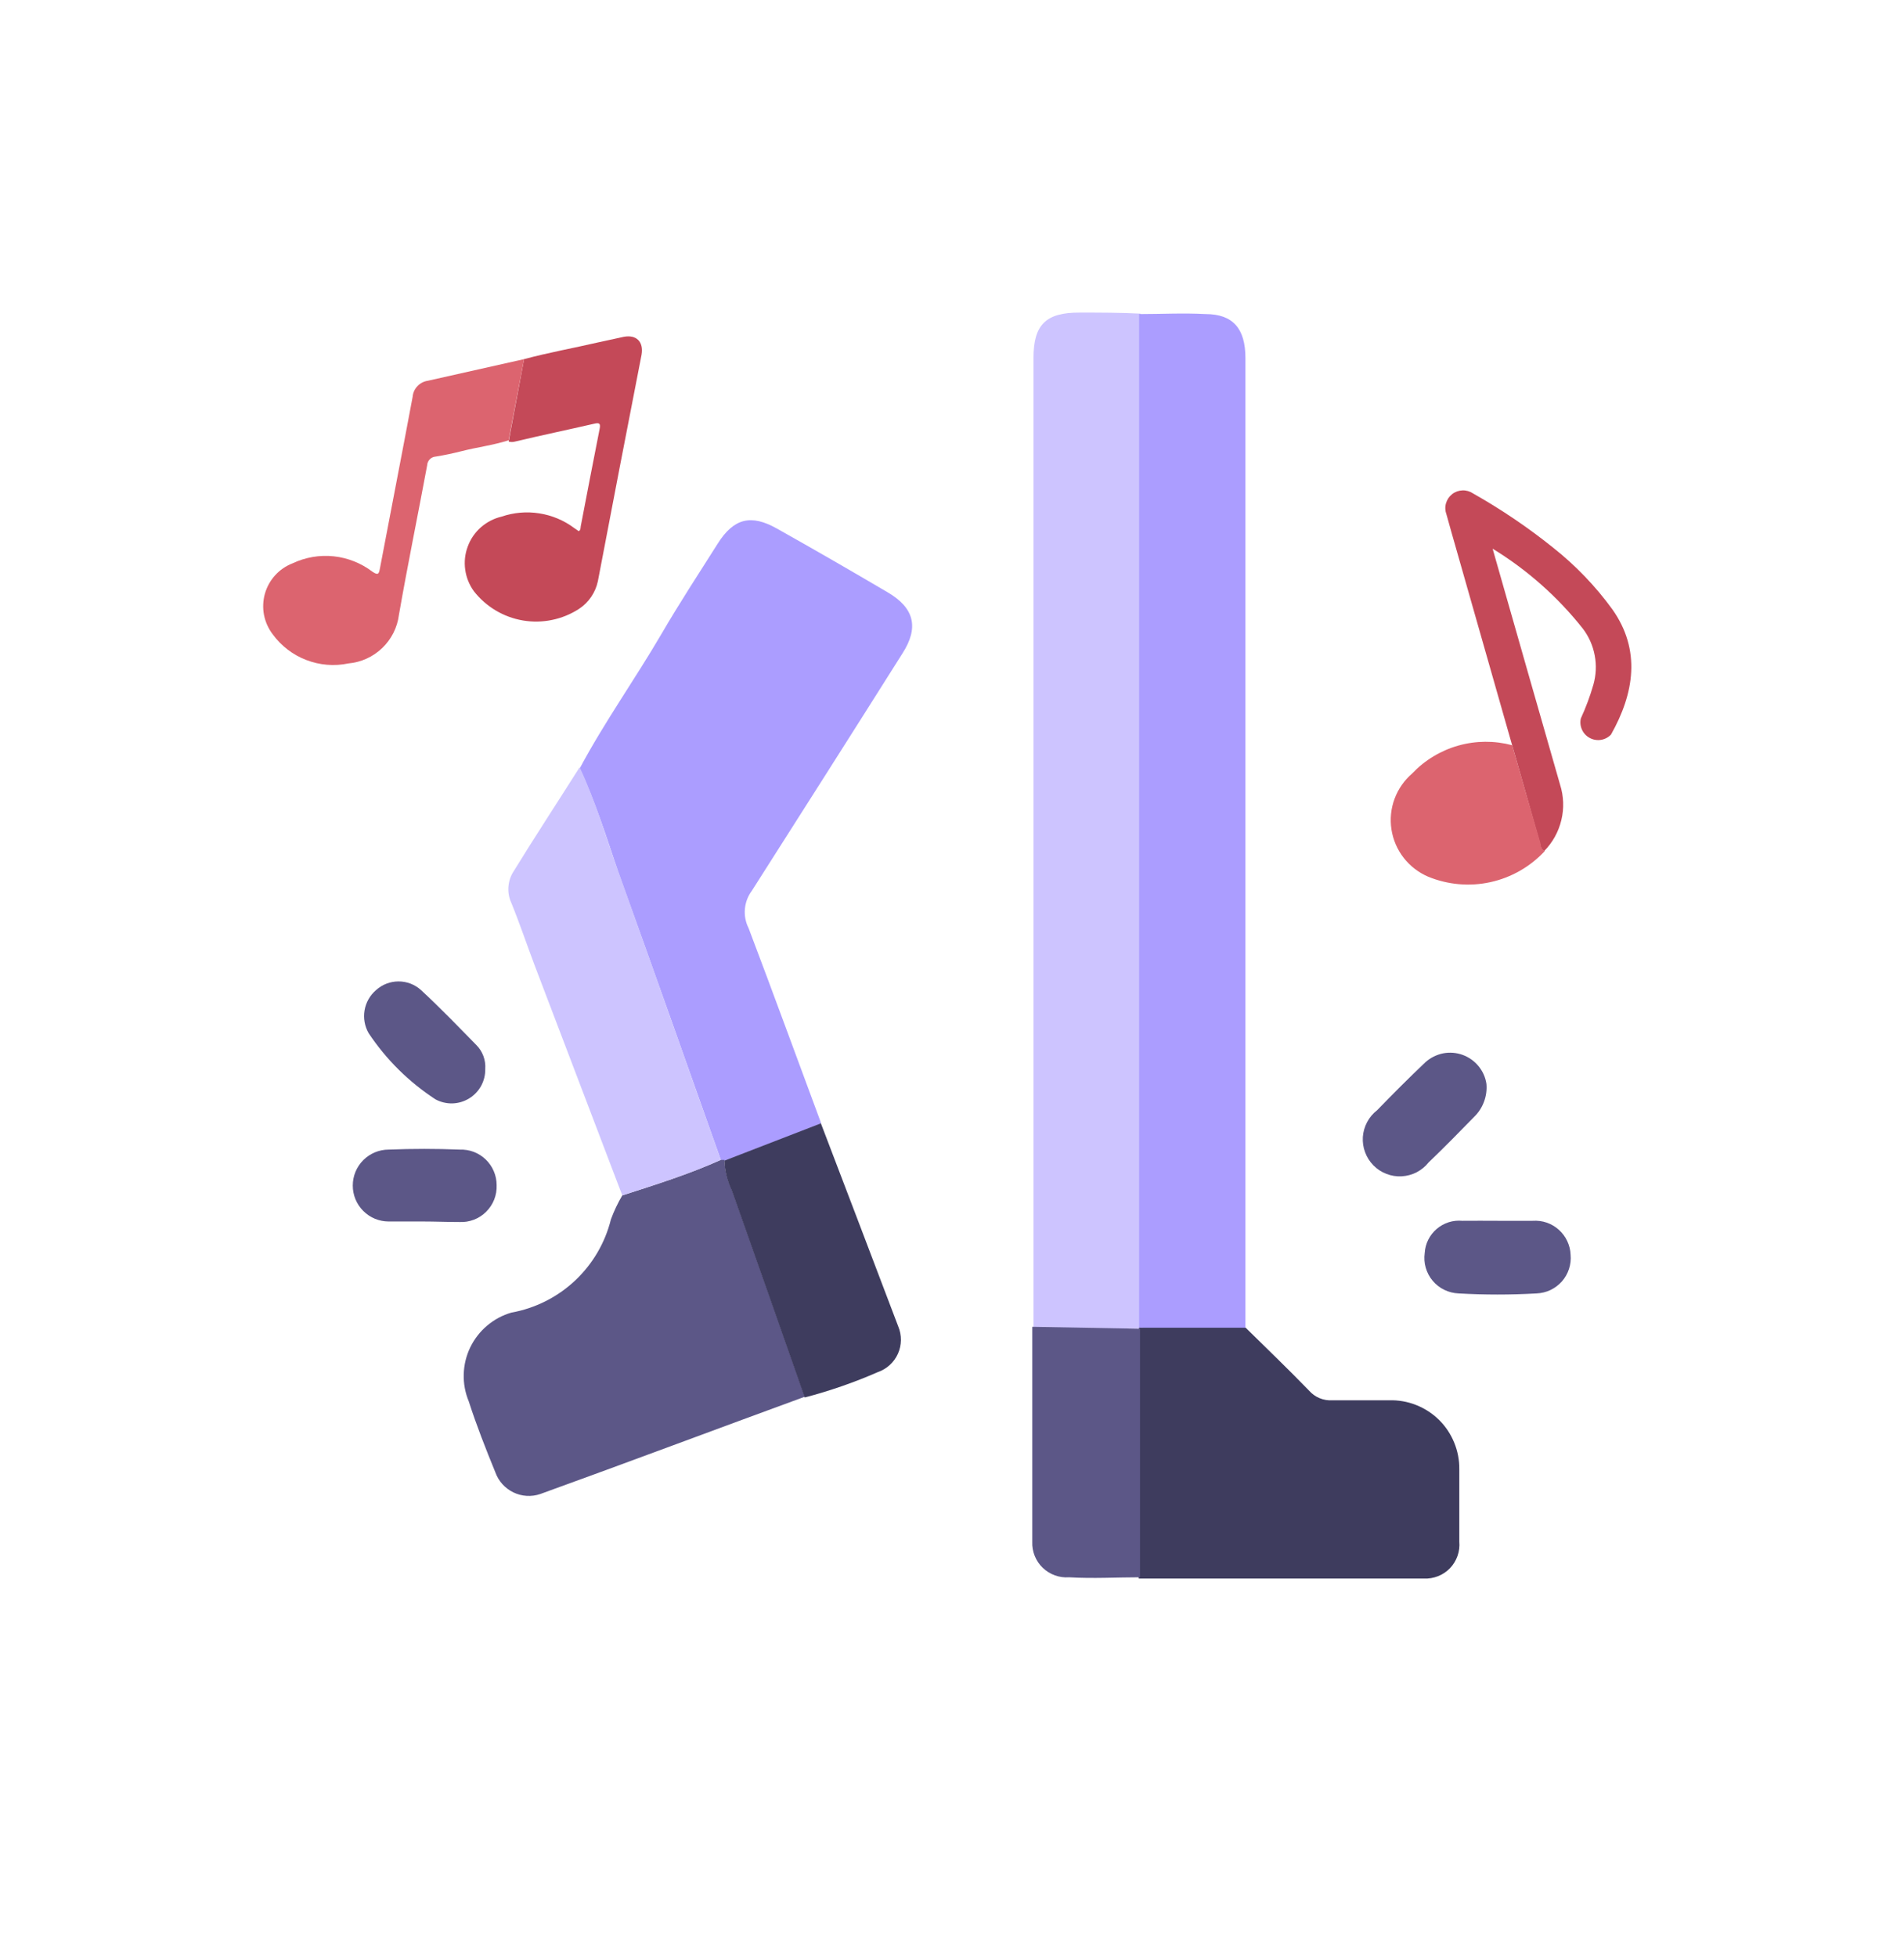 <svg width="36" height="37" viewBox="0 0 36 37" fill="none" xmlns="http://www.w3.org/2000/svg">
<path d="M9.909 6.789C10.369 6.665 10.839 6.581 11.302 6.474L11.795 6.367C12.03 6.323 12.171 6.457 12.131 6.702C11.854 8.121 11.578 9.548 11.305 10.984C11.26 11.2 11.131 11.39 10.946 11.511C10.633 11.713 10.255 11.791 9.888 11.729C9.52 11.667 9.189 11.469 8.96 11.176C8.872 11.055 8.816 10.915 8.796 10.768C8.775 10.62 8.792 10.47 8.844 10.331C8.895 10.191 8.981 10.066 9.092 9.968C9.204 9.87 9.338 9.8 9.483 9.766C9.712 9.688 9.957 9.666 10.196 9.704C10.435 9.741 10.662 9.836 10.856 9.981L10.943 10.041C10.98 10.018 10.976 9.981 10.98 9.951C11.097 9.34 11.215 8.726 11.336 8.115C11.359 8.004 11.336 7.984 11.228 8.011C10.732 8.125 10.221 8.232 9.738 8.347C9.699 8.358 9.657 8.358 9.617 8.347L9.909 6.789Z" fill="#C44958"/>
<path d="M9.909 6.789L9.617 8.323C9.322 8.417 9.017 8.454 8.718 8.531C8.56 8.571 8.399 8.605 8.238 8.631C8.196 8.634 8.156 8.652 8.127 8.681C8.097 8.711 8.079 8.751 8.077 8.793C7.902 9.736 7.708 10.675 7.543 11.622C7.513 11.861 7.401 12.083 7.227 12.25C7.053 12.417 6.827 12.52 6.587 12.541C6.321 12.597 6.045 12.574 5.791 12.476C5.537 12.379 5.317 12.21 5.157 11.991C5.075 11.884 5.018 11.758 4.992 11.626C4.966 11.493 4.972 11.356 5.008 11.225C5.045 11.095 5.111 10.975 5.202 10.875C5.293 10.774 5.407 10.697 5.533 10.648C5.775 10.534 6.043 10.488 6.309 10.516C6.574 10.544 6.827 10.644 7.04 10.806C7.154 10.883 7.164 10.846 7.184 10.742C7.389 9.662 7.6 8.581 7.802 7.501C7.808 7.425 7.84 7.355 7.892 7.3C7.944 7.245 8.012 7.209 8.087 7.198L9.909 6.789Z" fill="#DC646F"/>
<path d="M28.591 14.087L27.443 10.06C27.413 9.952 27.383 9.842 27.349 9.724C27.324 9.657 27.32 9.584 27.34 9.515C27.359 9.447 27.399 9.386 27.456 9.341C27.512 9.297 27.581 9.272 27.652 9.27C27.723 9.267 27.794 9.288 27.853 9.328C28.385 9.629 28.893 9.972 29.369 10.355C29.792 10.69 30.167 11.081 30.484 11.516C31.031 12.288 30.9 13.104 30.46 13.886C30.41 13.939 30.343 13.974 30.27 13.986C30.198 13.997 30.123 13.985 30.059 13.95C29.994 13.916 29.942 13.861 29.912 13.794C29.881 13.727 29.873 13.652 29.89 13.58C29.985 13.373 30.065 13.159 30.128 12.939C30.178 12.76 30.187 12.572 30.152 12.389C30.118 12.206 30.042 12.034 29.93 11.886C29.454 11.284 28.876 10.772 28.222 10.372L28.279 10.573C28.685 11.993 29.088 13.412 29.497 14.832C29.566 15.049 29.575 15.281 29.521 15.503C29.468 15.725 29.355 15.928 29.195 16.09C29.121 16.05 29.128 15.973 29.108 15.909C28.938 15.303 28.765 14.695 28.591 14.087Z" fill="#C44958"/>
<path d="M28.591 14.087C28.765 14.696 28.941 15.303 29.118 15.909C29.138 15.973 29.118 16.05 29.205 16.091C28.93 16.386 28.572 16.59 28.178 16.676C27.784 16.762 27.373 16.725 27 16.571C26.819 16.493 26.66 16.37 26.539 16.214C26.418 16.058 26.339 15.874 26.309 15.679C26.279 15.483 26.299 15.284 26.368 15.099C26.437 14.914 26.552 14.749 26.701 14.621C26.939 14.37 27.24 14.188 27.573 14.094C27.905 14 28.257 13.998 28.591 14.087V14.087Z" fill="#DC646F"/>
<path d="M10.96 14.527C11.427 13.651 12.001 12.849 12.507 11.983C12.843 11.406 13.212 10.842 13.571 10.275C13.873 9.798 14.199 9.714 14.692 9.993C15.393 10.386 16.088 10.788 16.779 11.194C17.293 11.493 17.377 11.866 17.061 12.355C16.115 13.855 15.162 15.352 14.215 16.839C14.14 16.939 14.095 17.059 14.084 17.184C14.073 17.309 14.098 17.435 14.155 17.547C14.621 18.775 15.071 20.01 15.528 21.239L13.705 21.943H13.635C12.991 20.131 12.353 18.319 11.698 16.51C11.47 15.835 11.259 15.158 10.96 14.527Z" fill="#AB9DFF"/>
<path d="M19.541 25.108C19.541 24.436 19.541 23.742 19.541 23.057V6.765C19.541 6.137 19.776 5.906 20.414 5.909C20.8 5.909 21.182 5.909 21.565 5.929C21.565 6.097 21.565 6.265 21.565 6.433C21.565 11.435 21.565 20.095 21.565 25.098V25.118L19.541 25.108Z" fill="#CDC4FF"/>
<path d="M21.538 25.098C21.538 20.095 21.538 11.443 21.538 6.441C21.538 6.273 21.538 6.105 21.538 5.937C21.958 5.937 22.377 5.914 22.793 5.937C23.313 5.937 23.548 6.212 23.548 6.769V21.738C23.548 22.866 23.548 23.99 23.548 25.118L21.538 25.098Z" fill="#AB9DFF"/>
<path d="M13.628 21.926H13.699C13.704 22.118 13.75 22.306 13.833 22.48C14.296 23.784 14.757 25.091 15.216 26.403C13.537 27.017 11.886 27.638 10.215 28.242C10.048 28.299 9.866 28.288 9.707 28.211C9.548 28.134 9.425 27.998 9.366 27.832C9.185 27.389 9.01 26.946 8.863 26.49C8.795 26.327 8.763 26.152 8.768 25.977C8.773 25.801 8.815 25.628 8.891 25.47C8.968 25.311 9.077 25.171 9.211 25.058C9.346 24.944 9.502 24.86 9.671 24.812C10.121 24.731 10.538 24.521 10.871 24.209C11.205 23.896 11.441 23.494 11.551 23.05C11.609 22.893 11.681 22.741 11.766 22.597C12.39 22.396 13.024 22.198 13.628 21.926Z" fill="#5C5787"/>
<path d="M21.538 25.098H23.552C23.954 25.494 24.36 25.883 24.75 26.286C24.804 26.348 24.872 26.397 24.948 26.429C25.024 26.461 25.107 26.475 25.189 26.47C25.548 26.47 25.907 26.47 26.267 26.47C26.44 26.465 26.613 26.495 26.775 26.559C26.937 26.623 27.084 26.718 27.208 26.84C27.332 26.962 27.429 27.108 27.495 27.269C27.561 27.429 27.594 27.602 27.592 27.776C27.592 28.232 27.592 28.689 27.592 29.142C27.6 29.233 27.589 29.325 27.558 29.412C27.528 29.498 27.479 29.578 27.416 29.644C27.352 29.71 27.275 29.762 27.19 29.795C27.104 29.829 27.013 29.844 26.921 29.84C25.125 29.84 23.327 29.84 21.531 29.84V25.141L21.538 25.098Z" fill="#3E3C5E"/>
<path d="M13.628 21.926C13.024 22.198 12.39 22.396 11.766 22.597L10.104 18.235C9.957 17.845 9.823 17.446 9.665 17.06C9.623 16.967 9.605 16.865 9.613 16.763C9.621 16.661 9.653 16.562 9.708 16.476C10.121 15.805 10.544 15.161 10.96 14.503C11.259 15.141 11.454 15.819 11.692 16.476C12.346 18.302 12.984 20.114 13.628 21.926Z" fill="#CDC4FF"/>
<path d="M15.215 26.417C14.757 25.108 14.296 23.8 13.833 22.494C13.75 22.32 13.704 22.132 13.698 21.94L15.521 21.235C16.011 22.515 16.498 23.795 16.984 25.075C17.018 25.156 17.035 25.244 17.034 25.333C17.033 25.421 17.014 25.509 16.978 25.589C16.942 25.67 16.889 25.743 16.824 25.802C16.759 25.862 16.682 25.908 16.598 25.937C16.15 26.133 15.688 26.293 15.215 26.417V26.417Z" fill="#3E3C5E"/>
<path d="M21.555 25.118V29.816C21.112 29.816 20.669 29.843 20.212 29.816C20.122 29.823 20.03 29.81 19.945 29.779C19.859 29.748 19.781 29.7 19.715 29.636C19.649 29.573 19.598 29.496 19.564 29.412C19.53 29.327 19.514 29.236 19.518 29.145C19.518 27.803 19.518 26.437 19.518 25.081L21.555 25.118Z" fill="#5C5787"/>
<path d="M28.331 23.077C28.549 23.077 28.763 23.077 28.978 23.077C29.068 23.071 29.158 23.082 29.243 23.111C29.328 23.14 29.406 23.186 29.473 23.246C29.54 23.306 29.594 23.378 29.632 23.459C29.671 23.541 29.693 23.628 29.696 23.718C29.705 23.809 29.694 23.901 29.666 23.987C29.638 24.074 29.592 24.154 29.532 24.223C29.471 24.291 29.398 24.346 29.315 24.386C29.233 24.425 29.143 24.446 29.052 24.45C28.561 24.478 28.07 24.478 27.579 24.45C27.485 24.446 27.392 24.423 27.308 24.382C27.223 24.341 27.148 24.282 27.088 24.21C27.027 24.138 26.983 24.054 26.957 23.963C26.931 23.873 26.925 23.778 26.938 23.685C26.943 23.598 26.966 23.512 27.005 23.434C27.044 23.356 27.099 23.287 27.165 23.23C27.231 23.174 27.308 23.131 27.392 23.104C27.475 23.078 27.562 23.069 27.649 23.077C27.874 23.074 28.102 23.077 28.331 23.077Z" fill="#5C5787"/>
<path d="M7.994 23.09C7.779 23.09 7.564 23.09 7.349 23.09C7.169 23.09 6.996 23.019 6.869 22.891C6.741 22.764 6.67 22.591 6.67 22.411C6.67 22.23 6.741 22.058 6.869 21.93C6.996 21.803 7.169 21.731 7.349 21.731C7.797 21.713 8.244 21.713 8.692 21.731C8.782 21.728 8.872 21.742 8.957 21.774C9.041 21.806 9.118 21.855 9.184 21.918C9.249 21.981 9.301 22.056 9.336 22.139C9.372 22.222 9.39 22.312 9.39 22.402C9.394 22.496 9.378 22.589 9.344 22.676C9.31 22.762 9.258 22.841 9.191 22.907C9.125 22.973 9.046 23.024 8.959 23.057C8.871 23.09 8.778 23.105 8.685 23.1C8.45 23.1 8.222 23.09 7.994 23.09Z" fill="#5C5787"/>
<path d="M28.105 20.49C28.115 20.604 28.099 20.719 28.059 20.826C28.019 20.934 27.956 21.031 27.874 21.111C27.592 21.399 27.307 21.692 27.012 21.973C26.95 22.051 26.873 22.114 26.785 22.16C26.697 22.205 26.601 22.231 26.502 22.236C26.404 22.242 26.305 22.226 26.213 22.19C26.121 22.155 26.037 22.1 25.968 22.029C25.899 21.959 25.845 21.875 25.811 21.782C25.776 21.69 25.762 21.591 25.768 21.492C25.775 21.394 25.803 21.298 25.849 21.211C25.896 21.123 25.96 21.047 26.038 20.987C26.337 20.678 26.642 20.373 26.954 20.077C27.048 19.994 27.162 19.937 27.285 19.912C27.408 19.888 27.535 19.898 27.653 19.94C27.771 19.983 27.875 20.056 27.955 20.153C28.035 20.25 28.087 20.366 28.105 20.49Z" fill="#5C5787"/>
<path d="M9.175 20.208C9.177 20.319 9.15 20.429 9.097 20.527C9.043 20.624 8.965 20.706 8.87 20.764C8.775 20.822 8.666 20.855 8.555 20.858C8.443 20.861 8.333 20.834 8.235 20.782C7.733 20.455 7.302 20.029 6.97 19.53C6.895 19.4 6.868 19.247 6.893 19.099C6.918 18.951 6.994 18.816 7.108 18.718C7.225 18.611 7.377 18.552 7.536 18.552C7.694 18.552 7.847 18.611 7.963 18.718C8.326 19.053 8.665 19.406 9.007 19.755C9.066 19.814 9.111 19.885 9.14 19.963C9.169 20.041 9.181 20.125 9.175 20.208V20.208Z" fill="#5C5787"/>
</svg>
